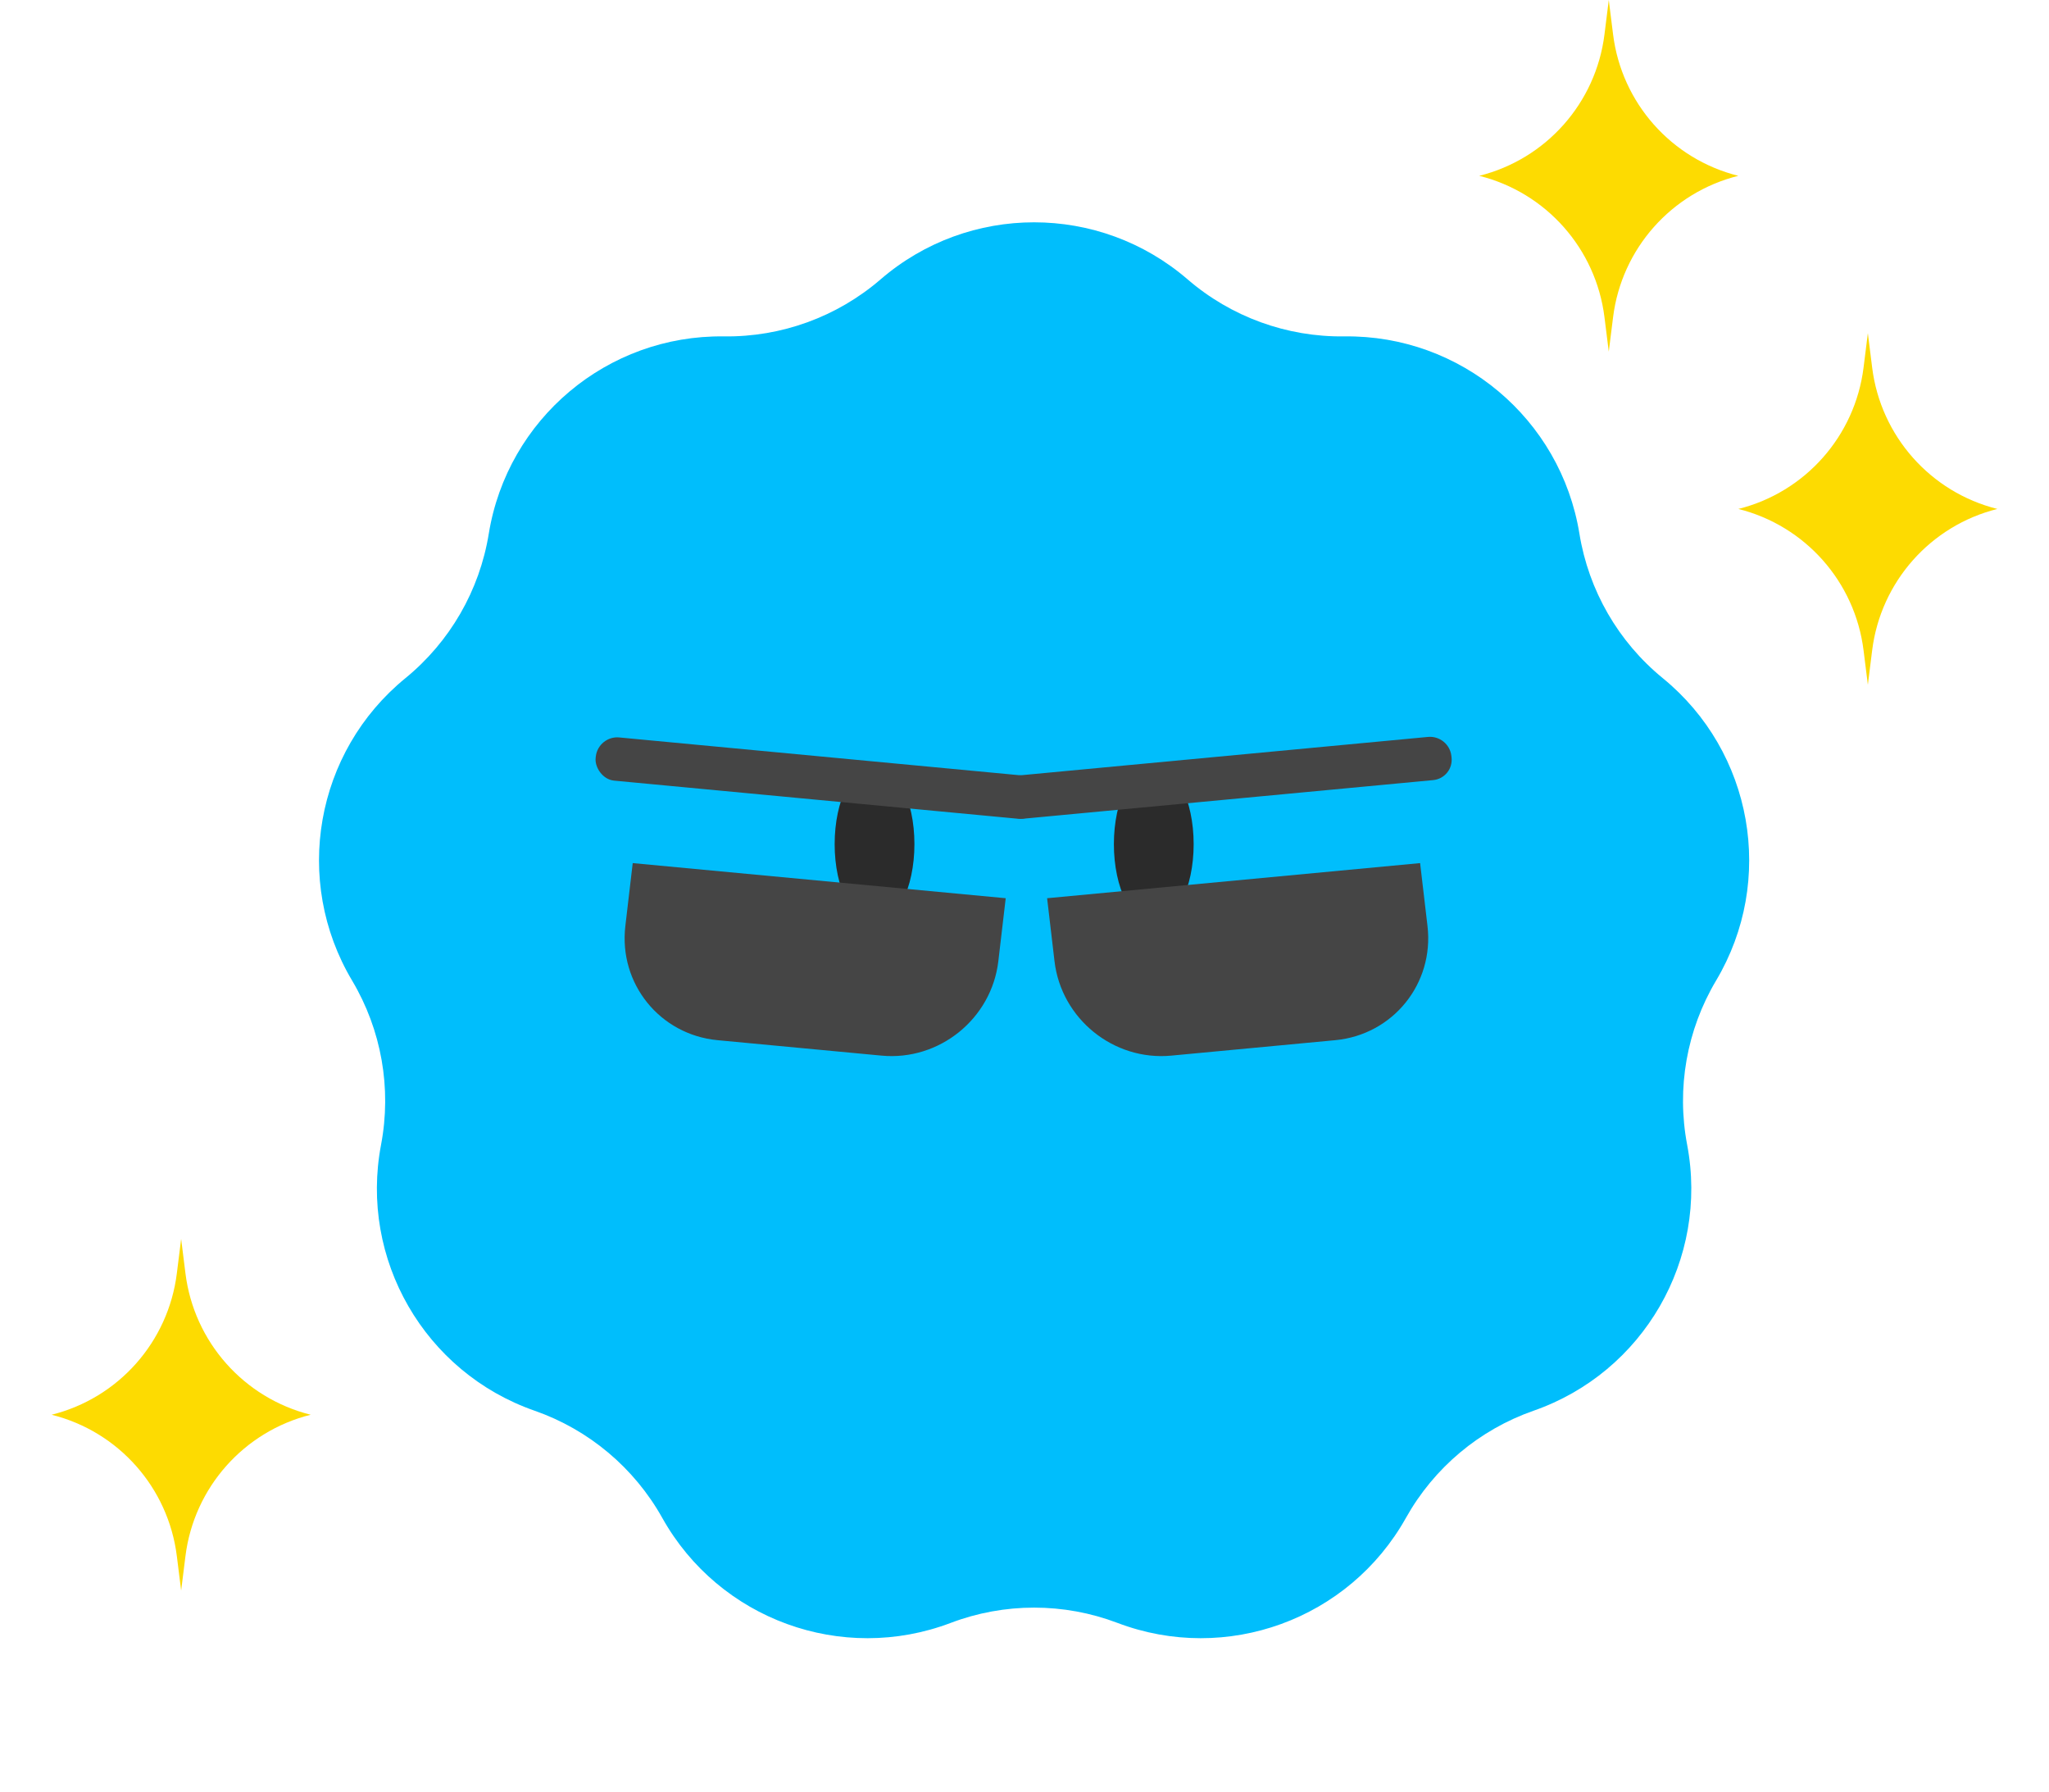 <svg width="191" height="167" viewBox="0 0 191 167" fill="none" xmlns="http://www.w3.org/2000/svg">
<g filter="url(#filter0_ii_308_24896)">
<path d="M82.086 29.95C90.308 22.861 102.481 22.861 110.704 29.95C114.758 33.446 119.953 35.336 125.306 35.265C136.161 35.119 145.487 42.944 147.229 53.66C148.088 58.944 150.851 63.731 154.998 67.118C163.407 73.984 165.521 85.972 159.968 95.301C157.229 99.901 156.269 105.345 157.269 110.604C159.297 121.269 153.211 131.812 142.96 135.388C137.906 137.152 133.671 140.705 131.057 145.376C125.755 154.85 114.315 159.014 104.164 155.164C99.159 153.266 93.631 153.266 88.625 155.164C78.474 159.014 67.035 154.85 61.733 145.376C59.118 140.705 54.884 137.152 49.829 135.388C39.579 131.812 33.492 121.269 35.52 110.604C36.52 105.345 35.56 99.901 32.822 95.301C27.268 85.972 29.382 73.984 37.791 67.118C41.938 63.731 44.702 58.944 45.561 53.66C47.303 42.944 56.628 35.119 67.484 35.265C72.837 35.336 78.031 33.446 82.086 29.95Z" fill="#00BEFC"/>
<g filter="url(#filter1_ii_308_24896)">
<ellipse cx="81.521" cy="84.544" rx="3.718" ry="7.437" fill="#2B2B2B"/>
</g>
<g filter="url(#filter2_ii_308_24896)">
<ellipse cx="107.55" cy="84.544" rx="3.718" ry="7.437" fill="#2B2B2B"/>
</g>
<g filter="url(#filter3_i_308_24896)">
<path d="M58.98 76.525L93.749 79.798L93.061 85.667C92.431 91.034 87.559 94.975 82.178 94.468L66.893 93.029C61.513 92.523 57.662 87.761 58.292 82.394L58.98 76.525Z" fill="#454545"/>
</g>
<rect width="41.702" height="4.053" rx="1.957" transform="matrix(0.996 0.094 -0.117 0.993 55.77 72.458)" fill="#454545"/>
<g filter="url(#filter4_i_308_24896)">
<path d="M132.377 76.525L97.608 79.798L98.297 85.667C98.927 91.034 103.799 94.975 109.179 94.468L124.464 93.029C129.844 92.523 133.695 87.761 133.066 82.394L132.377 76.525Z" fill="#454545"/>
</g>
<path d="M135.291 74.354C135.165 73.28 134.19 72.492 133.114 72.594L94.986 76.183C93.91 76.284 93.14 77.237 93.266 78.31L93.282 78.448C93.408 79.522 94.383 80.31 95.459 80.209L133.586 76.619C134.663 76.518 135.433 75.566 135.307 74.492L135.291 74.354Z" fill="#454545"/>
</g>
<path d="M137.89 16.386C144.128 14.826 148.765 9.593 149.562 3.213L149.964 -0L150.366 3.213C151.163 9.593 155.801 14.826 162.038 16.386C155.801 17.945 151.163 23.178 150.366 29.558L149.964 32.772L149.562 29.558C148.765 23.178 144.128 17.945 137.89 16.386Z" fill="#FDDB01"/>
<path d="M162.041 47.433C168.278 45.874 172.915 40.64 173.713 34.261L174.115 31.047L174.516 34.261C175.314 40.64 179.951 45.874 186.188 47.433C179.951 48.992 175.314 54.226 174.516 60.606L174.115 63.819L173.713 60.606C172.915 54.226 168.278 48.992 162.041 47.433Z" fill="#FDDB01"/>
<path d="M4.812 131.851C11.05 130.292 15.687 125.058 16.484 118.679L16.886 115.465L17.288 118.679C18.085 125.058 22.723 130.292 28.96 131.851C22.723 133.41 18.085 138.644 17.288 145.024L16.886 148.237L16.484 145.024C15.687 138.644 11.05 133.41 4.812 131.851Z" fill="#FDDB01"/>
<defs>
<filter id="filter0_ii_308_24896" x="22.027" y="9.785" width="148.734" height="164.391" filterUnits="userSpaceOnUse" color-interpolation-filters="sRGB">
<feFlood flood-opacity="0" result="BackgroundImageFix"/>
<feBlend mode="normal" in="SourceGraphic" in2="BackgroundImageFix" result="shape"/>
<feColorMatrix in="SourceAlpha" type="matrix" values="0 0 0 0 0 0 0 0 0 0 0 0 0 0 0 0 0 0 127 0" result="hardAlpha"/>
<feOffset dy="-11.742"/>
<feGaussianBlur stdDeviation="3.914"/>
<feComposite in2="hardAlpha" operator="arithmetic" k2="-1" k3="1"/>
<feColorMatrix type="matrix" values="0 0 0 0 0.142 0 0 0 0 0.142 0 0 0 0 0.142 0 0 0 0.25 0"/>
<feBlend mode="normal" in2="shape" result="effect1_innerShadow_308_24896"/>
<feColorMatrix in="SourceAlpha" type="matrix" values="0 0 0 0 0 0 0 0 0 0 0 0 0 0 0 0 0 0 127 0" result="hardAlpha"/>
<feOffset dy="7.828"/>
<feGaussianBlur stdDeviation="3.914"/>
<feComposite in2="hardAlpha" operator="arithmetic" k2="-1" k3="1"/>
<feColorMatrix type="matrix" values="0 0 0 0 0.675 0 0 0 0 0.673 0 0 0 0 0.673 0 0 0 0.25 0"/>
<feBlend mode="normal" in2="effect1_innerShadow_308_24896" result="effect2_innerShadow_308_24896"/>
</filter>
<filter id="filter1_ii_308_24896" x="77.803" y="75.346" width="7.438" height="16.635" filterUnits="userSpaceOnUse" color-interpolation-filters="sRGB">
<feFlood flood-opacity="0" result="BackgroundImageFix"/>
<feBlend mode="normal" in="SourceGraphic" in2="BackgroundImageFix" result="shape"/>
<feColorMatrix in="SourceAlpha" type="matrix" values="0 0 0 0 0 0 0 0 0 0 0 0 0 0 0 0 0 0 127 0" result="hardAlpha"/>
<feOffset dy="-1.957"/>
<feGaussianBlur stdDeviation="0.881"/>
<feComposite in2="hardAlpha" operator="arithmetic" k2="-1" k3="1"/>
<feColorMatrix type="matrix" values="0 0 0 0 1 0 0 0 0 1 0 0 0 0 1 0 0 0 0.25 0"/>
<feBlend mode="normal" in2="shape" result="effect1_innerShadow_308_24896"/>
<feColorMatrix in="SourceAlpha" type="matrix" values="0 0 0 0 0 0 0 0 0 0 0 0 0 0 0 0 0 0 127 0" result="hardAlpha"/>
<feOffset/>
<feGaussianBlur stdDeviation="0.783"/>
<feComposite in2="hardAlpha" operator="arithmetic" k2="-1" k3="1"/>
<feColorMatrix type="matrix" values="0 0 0 0 0.958 0 0 0 0 0.958 0 0 0 0 0.958 0 0 0 0.25 0"/>
<feBlend mode="normal" in2="effect1_innerShadow_308_24896" result="effect2_innerShadow_308_24896"/>
</filter>
<filter id="filter2_ii_308_24896" x="103.832" y="75.346" width="7.438" height="16.635" filterUnits="userSpaceOnUse" color-interpolation-filters="sRGB">
<feFlood flood-opacity="0" result="BackgroundImageFix"/>
<feBlend mode="normal" in="SourceGraphic" in2="BackgroundImageFix" result="shape"/>
<feColorMatrix in="SourceAlpha" type="matrix" values="0 0 0 0 0 0 0 0 0 0 0 0 0 0 0 0 0 0 127 0" result="hardAlpha"/>
<feOffset dy="-1.957"/>
<feGaussianBlur stdDeviation="0.881"/>
<feComposite in2="hardAlpha" operator="arithmetic" k2="-1" k3="1"/>
<feColorMatrix type="matrix" values="0 0 0 0 1 0 0 0 0 1 0 0 0 0 1 0 0 0 0.25 0"/>
<feBlend mode="normal" in2="shape" result="effect1_innerShadow_308_24896"/>
<feColorMatrix in="SourceAlpha" type="matrix" values="0 0 0 0 0 0 0 0 0 0 0 0 0 0 0 0 0 0 127 0" result="hardAlpha"/>
<feOffset/>
<feGaussianBlur stdDeviation="0.783"/>
<feComposite in2="hardAlpha" operator="arithmetic" k2="-1" k3="1"/>
<feColorMatrix type="matrix" values="0 0 0 0 0.958 0 0 0 0 0.958 0 0 0 0 0.958 0 0 0 0.25 0"/>
<feBlend mode="normal" in2="effect1_innerShadow_308_24896" result="effect2_innerShadow_308_24896"/>
</filter>
<filter id="filter3_i_308_24896" x="58.225" y="76.525" width="35.525" height="25.815" filterUnits="userSpaceOnUse" color-interpolation-filters="sRGB">
<feFlood flood-opacity="0" result="BackgroundImageFix"/>
<feBlend mode="normal" in="SourceGraphic" in2="BackgroundImageFix" result="shape"/>
<feColorMatrix in="SourceAlpha" type="matrix" values="0 0 0 0 0 0 0 0 0 0 0 0 0 0 0 0 0 0 127 0" result="hardAlpha"/>
<feOffset dy="7.828"/>
<feGaussianBlur stdDeviation="3.914"/>
<feComposite in2="hardAlpha" operator="arithmetic" k2="-1" k3="1"/>
<feColorMatrix type="matrix" values="0 0 0 0 0.817 0 0 0 0 0.817 0 0 0 0 0.817 0 0 0 0.25 0"/>
<feBlend mode="normal" in2="shape" result="effect1_innerShadow_308_24896"/>
</filter>
<filter id="filter4_i_308_24896" x="97.607" y="76.525" width="35.525" height="25.815" filterUnits="userSpaceOnUse" color-interpolation-filters="sRGB">
<feFlood flood-opacity="0" result="BackgroundImageFix"/>
<feBlend mode="normal" in="SourceGraphic" in2="BackgroundImageFix" result="shape"/>
<feColorMatrix in="SourceAlpha" type="matrix" values="0 0 0 0 0 0 0 0 0 0 0 0 0 0 0 0 0 0 127 0" result="hardAlpha"/>
<feOffset dy="7.828"/>
<feGaussianBlur stdDeviation="3.914"/>
<feComposite in2="hardAlpha" operator="arithmetic" k2="-1" k3="1"/>
<feColorMatrix type="matrix" values="0 0 0 0 0.817 0 0 0 0 0.817 0 0 0 0 0.817 0 0 0 0.25 0"/>
<feBlend mode="normal" in2="shape" result="effect1_innerShadow_308_24896"/>
</filter>
</defs>
</svg>
